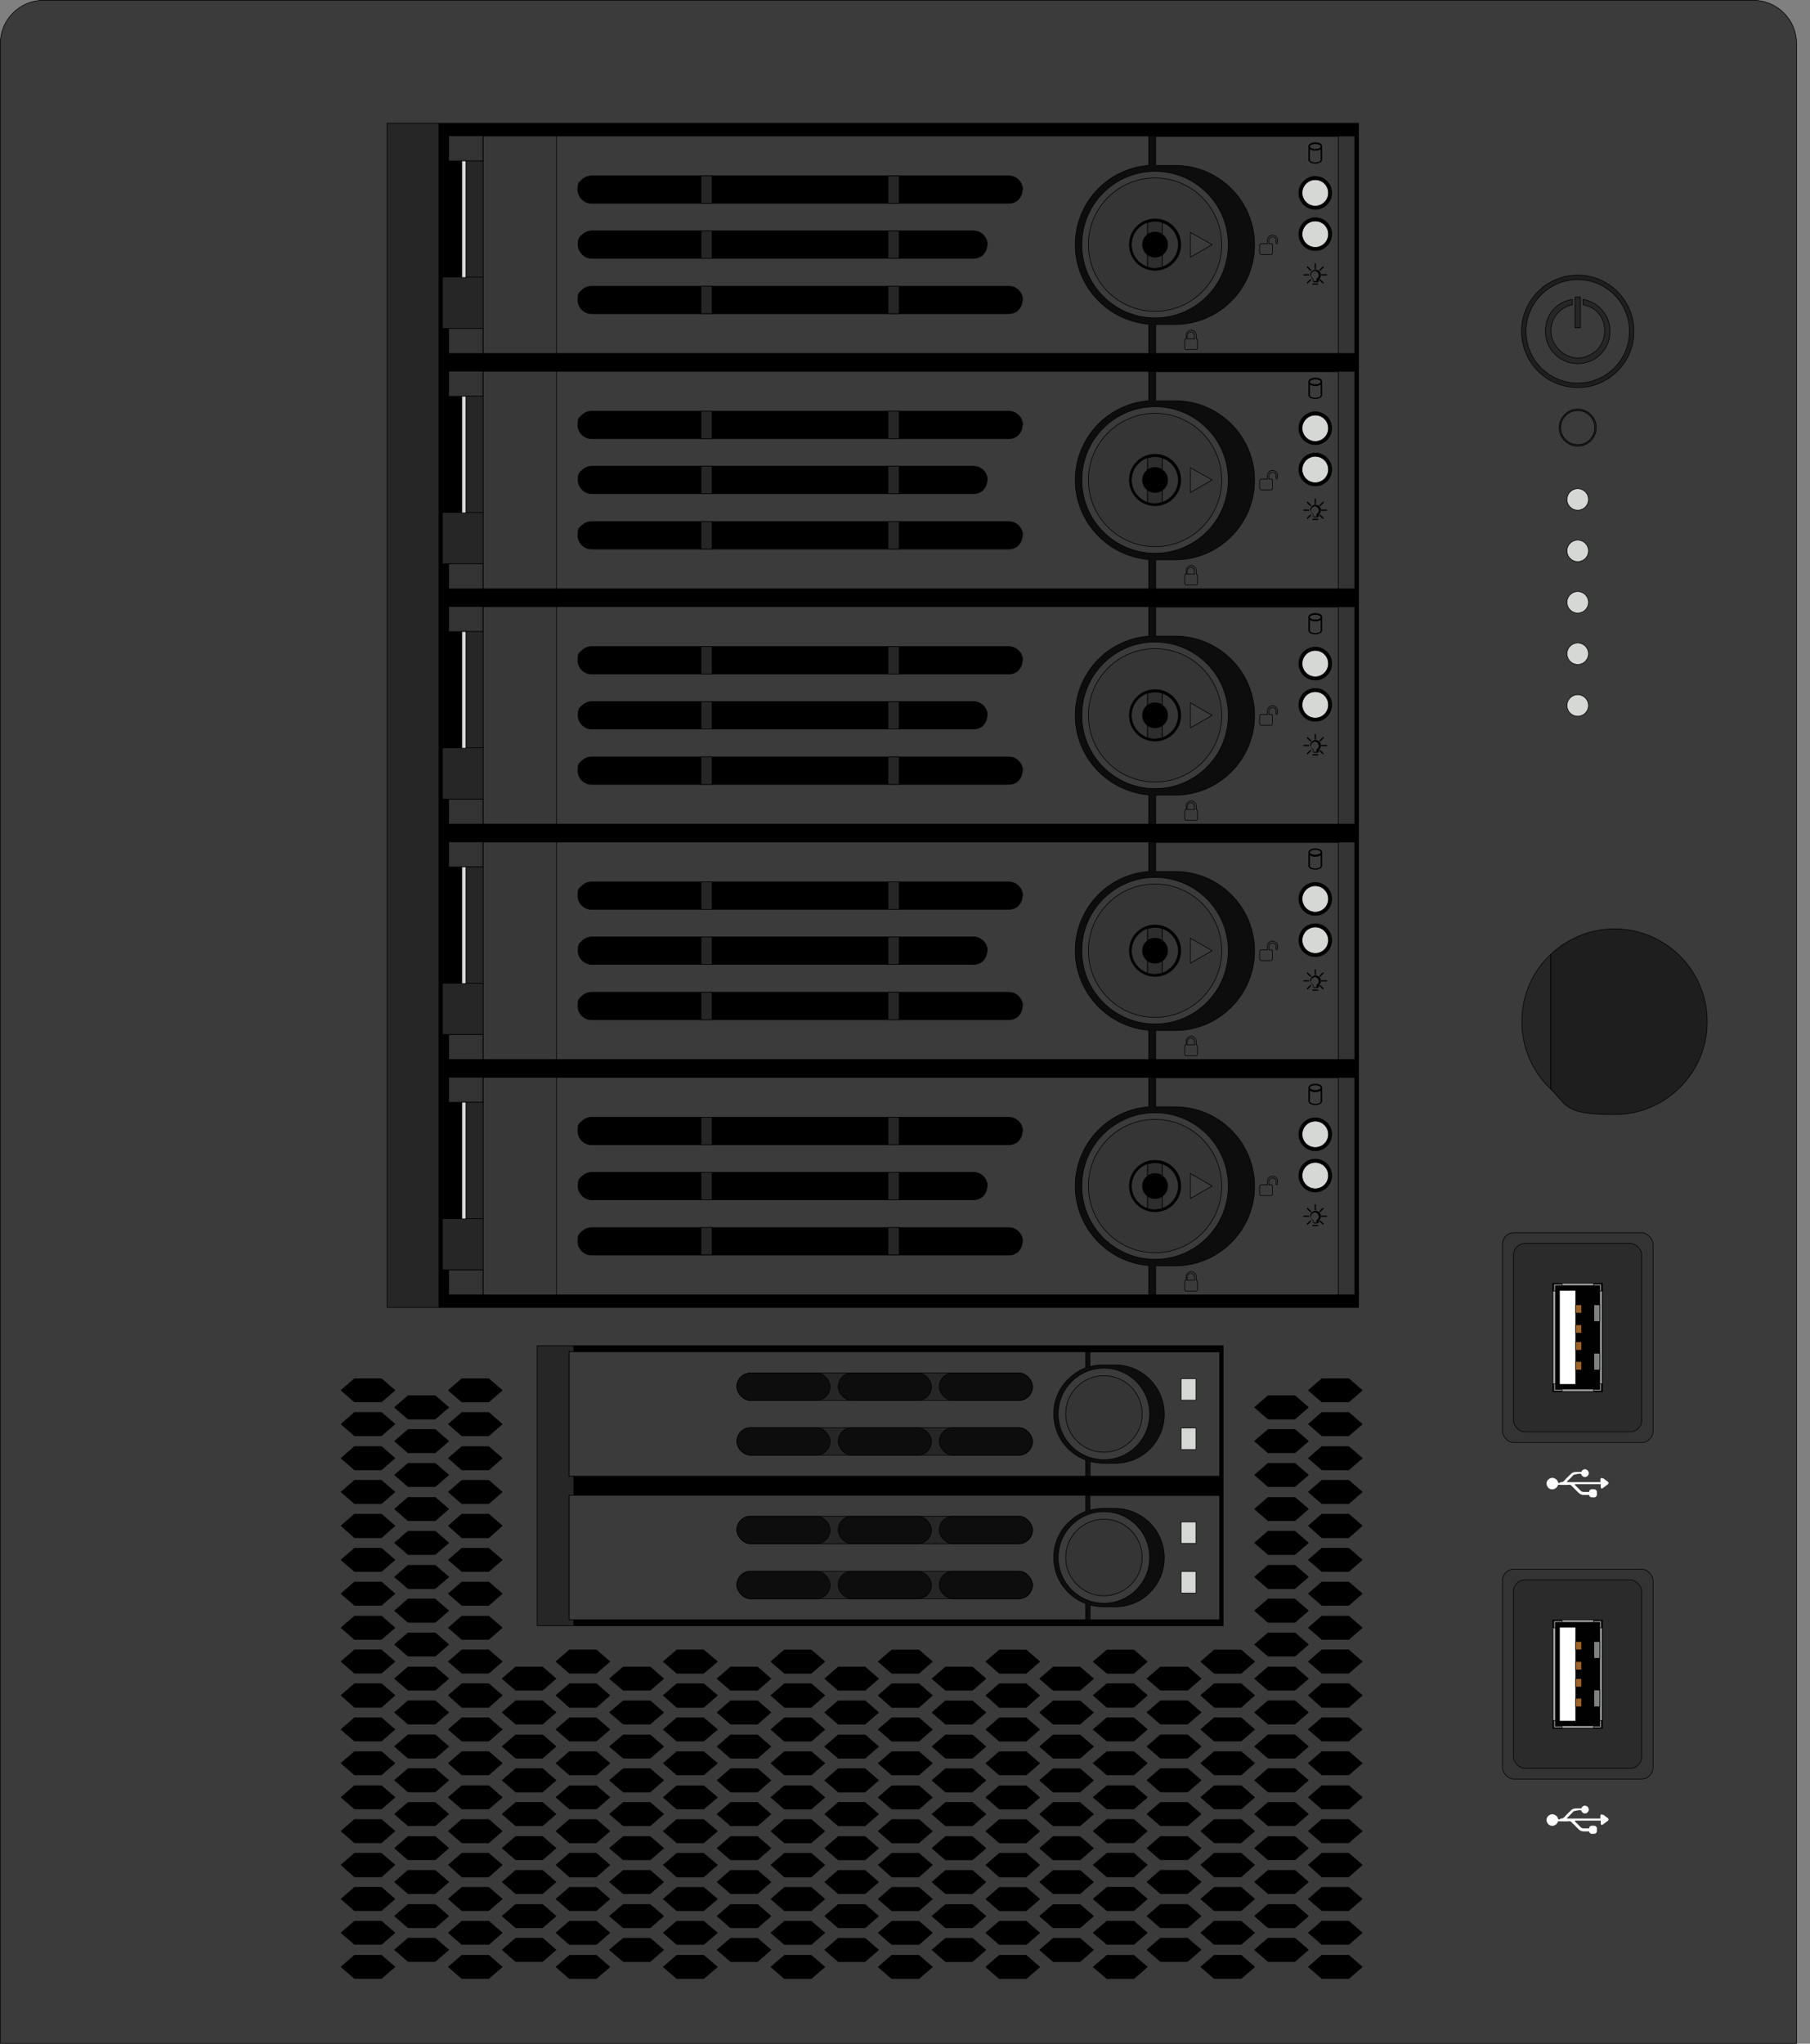 <svg xmlns="http://www.w3.org/2000/svg" viewBox="0 0 605.5 683.4">
  <rect x="0" y="0" width="605.5" height="683.4" fill="#808080" stroke="none"/>
  <defs>
    <style>
      .mini3x-cls-1{fill:#262626}.mini3x-cls-1,.mini3x-cls-10,.mini3x-cls-11,.mini3x-cls-12,.mini3x-cls-13,.mini3x-cls-14,.mini3x-cls-15,.mini3x-cls-16,.mini3x-cls-17,.mini3x-cls-19,.mini3x-cls-2,.mini3x-cls-21,.mini3x-cls-3,.mini3x-cls-6,.mini3x-cls-8,.mini3x-cls-9{stroke-linecap:round;stroke-linejoin:round}.mini3x-cls-1,.mini3x-cls-10,.mini3x-cls-11,.mini3x-cls-12,.mini3x-cls-13,.mini3x-cls-17,.mini3x-cls-19,.mini3x-cls-2,.mini3x-cls-21,.mini3x-cls-6,.mini3x-cls-8,.mini3x-cls-9{stroke:#000;stroke-width:.2px}.mini3x-cls-2,.mini3x-cls-22{fill:#000}.mini3x-cls-22,.mini3x-cls-25,.mini3x-cls-27{stroke-width:0}.mini3x-cls-3{fill:#a1a3a1}.mini3x-cls-14,.mini3x-cls-15,.mini3x-cls-16,.mini3x-cls-3{stroke:#010101;stroke-width:.2px}.mini3x-cls-27{fill:#fff}.mini3x-cls-6{fill:#3a3b3a}.mini3x-cls-8{fill:#1e1e1e}.mini3x-cls-9{fill:#2d2d2d}.mini3x-cls-10{fill:#2b2b2b}.mini3x-cls-25{fill-rule:evenodd;fill:#010101}.mini3x-cls-15{fill:#010101}.mini3x-cls-11{fill:#d8d8d8}.mini3x-cls-12{fill:#353535}.mini3x-cls-13{fill:#333}.mini3x-cls-14{fill:#9b6327}.mini3x-cls-16{fill:#7f8080}.mini3x-cls-17{fill:#d6d8d6}.mini3x-cls-19{fill:#383838}.mini3x-cls-21{fill:#0d0d0d}
    </style>
  </defs>
  <g id="Mini_X_" data-name="Mini X+">
    <g id="MINI_X_CHASSIS" data-name="MINI X+ CHASSIS">
      <path class="mini3x-cls-6" d="M14.5.1h572.1c7.9 0 14.4 6.5 14.4 14.4v668.8H.1V14.5C.1 6.6 6.6.1 14.5.1Z"/>
      <path class="mini3x-cls-2" d="M146.8 41.2h307.7v396H146.8z"/>
      <path class="mini3x-cls-1" d="M129.5 41.2h17.3v396h-17.3z"/>
      <path class="mini3x-cls-2" d="M192 450h217.2v93.6H192z"/>
      <path class="mini3x-cls-1" d="M179.7 450h12.2v93.6h-12.2z"/>
      <rect class="mini3x-cls-13" x="502.6" y="412.2" width="50.4" height="70.2" rx="3.9" ry="3.9"/>
      <path class="mini3x-cls-27" d="m536.3 494.3 1.5 1.1c.3.2.4.6.2.8l-.2.2-1.6 1.2c-.4.3-.7.1-.7-.4v-.9H527c-.2 0-.2.2 0 .4l1.8 1.8c.3.3.7.4 1.1.4h1.7c0-.5.4-.9.8-.9h.9c.5 0 .9.4.9.9v.9c0 .5-.4.9-.8.9h-.9c-.5 0-.8-.3-.9-.8h-1.8c-.7 0-1.3-.3-1.7-.7l-2.2-2.2c-.3-.4-.7-.6-1.2-.5s-3.5 0-3.5 0c-.2 1-1.3 1.7-2.3 1.5-1-.2-1.7-1.3-1.5-2.3.2-1 1.3-1.7 2.3-1.5.7.2 1.3.7 1.5 1.4s.9 0 .9 0c.5 0 .9-.1 1.2-.5s2.2-2.2 2.2-2.2c.4-.5 1.1-.7 1.7-.7h1.8c.2-.5.6-.9 1.2-.9.7 0 1.3.6 1.3 1.3s-.6 1.3-1.3 1.3c-.6 0-1-.4-1.2-.9s-1.8 0-1.8 0c-.5 0-.9.2-1.1.5s-1.8 1.8-1.8 1.8c-.1.1-.1.3 0 .3h11.1v-.9c0-.5.4-.6.8-.3Z"/>
      <rect class="mini3x-cls-10" x="506.3" y="415.8" width="42.9" height="63" rx="3.9" ry="3.9"/>
      <path class="mini3x-cls-15" d="M519.4 429.1h16.7v36.3h-16.7z"/>
      <path class="mini3x-cls-15" d="M520.4 429.8h14.9v34.7h-14.9z"/>
      <path class="mini3x-cls-3" d="M519.8 429.4h15.9v35.7h-15.9v-35.7Zm15.4 35.2v-34.7h-14.9v34.7h14.9Z"/>
      <path class="mini3x-cls-3" d="M522.6 464.5h10.5v.8h-10.5zm-3.1-32.8h.9v31h-.9zm3.1-2.6h10.5v.8h-10.5zm12.6 2.6h.8v31h-.8z"/>
      <path style="fill:#fff;stroke:#010101;stroke-width:.2px;stroke-linecap:round;stroke-linejoin:round" d="M521.7 431.5h5.4v31.4h-5.4z"/>
      <path class="mini3x-cls-16" d="M533.2 436.3h2v5.6h-2zm0 16.2h2v5.6h-2z"/>
      <path class="mini3x-cls-14" d="M527.1 436.3h2v2.8h-2zm0 19h2v2.8h-2zm0-12.3h2v2.8h-2zm0 5.7h2v2.8h-2z"/>
      <rect class="mini3x-cls-13" x="502.6" y="524.7" width="50.4" height="70.2" rx="3.9" ry="3.9"/>
      <path class="mini3x-cls-27" d="m536.3 606.8 1.5 1.1c.3.2.4.6.2.8l-.2.2-1.6 1.2c-.4.3-.7.1-.7-.4v-.9H527c-.2 0-.2.2 0 .4l1.8 1.8c.3.3.7.4 1.1.4h1.7c0-.5.4-.9.8-.9h.9c.5 0 .9.4.9.9v.9c0 .5-.4.9-.8.9h-.9c-.5 0-.8-.3-.9-.8h-1.8c-.7 0-1.3-.3-1.7-.7l-2.2-2.2c-.3-.4-.7-.6-1.2-.5s-3.5 0-3.5 0c-.2 1-1.3 1.7-2.3 1.5-1-.2-1.7-1.3-1.5-2.3.2-1 1.3-1.7 2.3-1.5.7.2 1.3.7 1.5 1.4s.9 0 .9 0c.5 0 .9-.1 1.2-.5s2.2-2.2 2.2-2.2c.4-.5 1.1-.7 1.7-.7h1.8c.2-.5.6-.9 1.2-.9.7 0 1.3.6 1.3 1.3s-.6 1.3-1.3 1.3c-.6 0-1-.4-1.2-.9s-1.8 0-1.8 0c-.5 0-.9.2-1.1.5s-1.8 1.8-1.8 1.8c-.1.1-.1.3 0 .3h11.1v-.9c0-.5.4-.6.8-.3Z"/>
      <rect class="mini3x-cls-10" x="506.3" y="528.3" width="42.9" height="63" rx="3.9" ry="3.9"/>
      <path class="mini3x-cls-15" d="M519.4 541.7h16.7V578h-16.7z"/>
      <path class="mini3x-cls-15" d="M520.4 542.4h14.9v34.7h-14.9z"/>
      <path class="mini3x-cls-3" d="M519.8 542h15.9v35.7h-15.9V542Zm15.4 35.2v-34.7h-14.9v34.7h14.9Z"/>
      <path class="mini3x-cls-3" d="M522.6 577.1h10.5v.8h-10.5zm-3.1-32.8h.9v31h-.9zm3.1-2.6h10.5v.8h-10.5zm12.6 2.6h.8v31h-.8z"/>
      <path style="fill:white;stroke:#010101;stroke-width:.2px;stroke-linecap:round;stroke-linejoin:round" d="M521.7 544.1h5.4v31.4h-5.4z"/>
      <path class="mini3x-cls-16" d="M533.2 548.9h2v5.6h-2zm0 16.2h2v5.6h-2z"/>
      <path class="mini3x-cls-14" d="M527.1 548.9h2v2.8h-2zm0 19h2v2.8h-2zm0-12.3h2v2.8h-2zm0 5.7h2v2.8h-2z"/>
      <path class="mini3x-cls-2" d="M127.6 472.3h-9l-4.5 3.9 4.5 3.9h9l4.5-3.9-4.5-3.9zm0 181.5h-9l-4.5 3.9 4.5 3.9h9l4.5-3.9-4.5-3.9zm0-170.1h-9l-4.5 3.9 4.5 3.9h9l4.5-3.9-4.5-3.9zm0 11.3h-9l-4.5 3.9 4.5 3.9h9l4.5-3.9-4.5-3.9zm0 11.3h-9l-4.5 3.9 4.5 4h9l4.5-4-4.5-3.9zm0 11.4h-9l-4.5 3.9 4.5 3.9h9l4.5-3.9-4.5-3.9zm0 11.3h-9l-4.5 3.9 4.5 3.9h9l4.5-3.9-4.5-3.9zm0 11.4h-9l-4.5 3.9 4.5 3.9h9l4.5-3.9-4.5-3.9zm0 11.3h-9l-4.5 3.9 4.5 3.9h9l4.5-3.9-4.5-3.9zm0 11.3h-9l-4.5 3.9 4.5 4h9l4.5-4-4.5-3.9zm0 11.4h-9l-4.5 3.9 4.5 3.9h9l4.5-3.9-4.5-3.9zm0 11.3h-9l-4.5 3.9 4.5 3.9h9l4.5-3.9-4.5-3.9zm0 11.4h-9l-4.5 3.9 4.5 3.9h9l4.5-3.9-4.5-3.9zm0 11.3h-9l-4.5 3.9 4.5 3.9h9l4.5-3.9-4.5-3.9zm0 11.3h-9l-4.5 3.9 4.5 4h9l4.5-4-4.5-3.9zm0 11.4h-9l-4.5 3.9 4.5 3.9h9l4.5-3.9-4.5-3.9zm0 11.3h-9l-4.5 3.9 4.5 3.9h9l4.5-3.9-4.5-3.9zm0-181.4h-9l-4.5 3.9 4.5 3.9h9l4.5-3.9-4.5-3.9zm323.6 11.3h-9l-4.5 3.9 4.5 3.9h9l4.5-3.9-4.5-3.9zm0 181.5h-9l-4.5 3.9 4.5 3.9h9l4.5-3.9-4.5-3.9zm0-170.1h-9l-4.5 3.9 4.5 3.9h9l4.5-3.9-4.5-3.9zm0 11.3h-9l-4.5 3.9 4.5 3.9h9l4.5-3.9-4.5-3.9zm0 11.3h-9l-4.5 3.9 4.5 4h9l4.5-4-4.5-3.9zm0 11.4h-9l-4.5 3.9 4.5 3.9h9l4.5-3.9-4.5-3.9zm0 11.3h-9l-4.5 3.9 4.5 3.9h9l4.5-3.9-4.5-3.9zm0 11.4h-9l-4.5 3.9 4.5 3.9h9l4.5-3.9-4.5-3.9zm0 11.3h-9l-4.5 3.9 4.5 3.9h9l4.5-3.9-4.5-3.9zm0 11.3h-9l-4.5 3.9 4.5 4h9l4.5-4-4.5-3.9zm0 11.4h-9l-4.5 3.9 4.5 3.9h9l4.5-3.9-4.5-3.9zm0 11.3h-9l-4.5 3.9 4.5 3.9h9l4.5-3.9-4.5-3.9zm0 11.4h-9l-4.5 3.9 4.5 3.9h9l4.5-3.9-4.5-3.9zm0 11.3h-9l-4.5 3.9 4.5 3.9h9l4.5-3.9-4.5-3.9zm0 11.3h-9l-4.5 3.9 4.5 4h9l4.5-4-4.5-3.9zm0 11.4h-9l-4.5 3.9 4.5 3.9h9l4.5-3.9-4.5-3.9zm0 11.3h-9l-4.5 3.9 4.5 3.9h9l4.5-3.9-4.5-3.9zm0-181.4h-9l-4.5 3.9 4.5 3.9h9l4.5-3.9-4.5-3.9zm-305.6 17h-9.1l-4.5 3.9 4.5 3.9h9.1l4.5-3.9-4.5-3.9zm0 11.3h-9.1l-4.5 3.9 4.5 3.9h9.1l4.5-3.9-4.5-3.9zm0 11.4h-9.1l-4.5 3.9 4.5 3.9h9.1l4.5-3.9-4.5-3.9zm0 11.3h-9.1l-4.5 3.9 4.5 3.9h9.1l4.5-3.9-4.5-3.9zm0 11.4h-9.1l-4.5 3.9 4.5 3.9h9.1l4.5-3.9-4.5-3.9zm0 11.3h-9.1l-4.5 3.9 4.5 3.9h9.1l4.5-3.9-4.5-3.9zm0 11.3h-9.1l-4.5 3.9 4.5 3.9h9.1l4.5-3.9-4.5-3.9zm0 11.4h-9.1l-4.5 3.9 4.5 3.9h9.1l4.5-3.9-4.5-3.9zm0 11.3h-9.1l-4.5 3.9 4.5 3.9h9.1l4.5-3.9-4.5-3.9zm0 11.4h-9.1L132 584l4.5 3.9h9.1l4.5-3.9-4.5-3.9zm0 11.3h-9.1l-4.5 3.9 4.5 3.9h9.1l4.5-3.9-4.5-3.9zm0 11.3h-9.1l-4.5 3.9 4.5 3.9h9.1l4.5-3.9-4.5-3.9zm0 11.4h-9.1L132 618l4.5 3.9h9.1l4.5-3.9-4.5-3.9zm0 11.3h-9.1l-4.5 3.9 4.5 3.9h9.1l4.5-3.9-4.5-3.9zm0 11.4h-9.1l-4.5 3.9 4.5 3.9h9.1l4.5-3.9-4.5-3.9zm0 11.3h-9.1L132 652l4.5 3.9h9.1l4.5-3.9-4.5-3.9zm0-181.4h-9.1l-4.5 3.9 4.5 3.9h9.1l4.5-3.9-4.5-3.9zm17.9 5.6h-9l-4.5 3.9 4.5 3.9h9l4.5-3.9-4.5-3.9zm0 181.5h-9l-4.5 3.9 4.5 3.9h9l4.5-3.9-4.5-3.9zm0-170.1h-9l-4.5 3.9 4.5 3.9h9l4.5-3.9-4.5-3.9zm0 11.3h-9l-4.5 3.9 4.5 3.9h9l4.5-3.9-4.5-3.9zm0 11.3h-9l-4.5 3.9 4.5 4h9l4.5-4-4.5-3.9zm0 11.4h-9l-4.5 3.9 4.5 3.9h9l4.5-3.9-4.5-3.9zm0 11.3h-9l-4.5 3.9 4.5 3.9h9l4.5-3.9-4.5-3.9zm0 11.4h-9l-4.5 3.9 4.5 3.9h9l4.5-3.9-4.5-3.9zm0 11.3h-9l-4.5 3.9 4.5 3.9h9l4.5-3.9-4.5-3.9zm0 11.3h-9l-4.5 3.9 4.5 4h9l4.5-4-4.5-3.9zm0 11.4h-9l-4.5 3.9 4.5 3.9h9l4.5-3.9-4.5-3.9zm0 11.3h-9l-4.5 3.9 4.5 3.9h9l4.5-3.9-4.5-3.9zm0 11.4h-9L150 601l4.5 3.9h9l4.5-3.9-4.5-3.9zm0 11.3h-9l-4.5 3.9 4.5 3.9h9l4.5-3.9-4.5-3.9zm0 11.3h-9l-4.5 3.9 4.5 4h9l4.5-4-4.5-3.9zm0 11.4h-9L150 635l4.5 3.9h9l4.5-3.9-4.5-3.9zm0 11.3h-9l-4.5 3.9 4.5 3.9h9l4.5-3.9-4.5-3.9zm0-181.4h-9l-4.5 3.9 4.5 3.9h9l4.5-3.9-4.5-3.9zm18 96.4h-9l-4.5 3.9 4.5 3.9h9l4.5-3.9-4.5-3.9zm0 11.3h-9l-4.5 3.9 4.5 3.9h9l4.5-3.9-4.5-3.9zm0 11.4h-9L168 584l4.5 3.9h9l4.5-3.9-4.5-3.9zm0 11.3h-9l-4.5 3.9 4.5 3.9h9l4.5-3.9-4.5-3.9zm0 11.3h-9l-4.5 3.9 4.5 3.9h9l4.5-3.9-4.5-3.9zm0 11.4h-9L168 618l4.5 3.9h9l4.5-3.9-4.5-3.9zm0 11.3h-9l-4.5 3.9 4.5 3.9h9l4.5-3.9-4.5-3.9zm0 11.4h-9l-4.5 3.9 4.5 3.9h9l4.5-3.9-4.5-3.9zm0 11.3h-9L168 652l4.5 3.9h9l4.5-3.9-4.5-3.9zm18 5.7h-9l-4.5 3.9 4.5 3.9h9l4.5-3.9-4.5-3.9zm0-102.1h-9l-4.5 3.9 4.5 3.9h9l4.5-3.9-4.5-3.9zm0 11.3h-9l-4.5 3.9 4.5 4h9l4.5-4-4.5-3.9zm0 11.4h-9l-4.5 3.9 4.5 3.9h9l4.5-3.9-4.5-3.9zm0 11.3h-9l-4.5 3.9 4.5 3.9h9l4.5-3.9-4.5-3.9zm0 11.4h-9L186 601l4.5 3.9h9l4.5-3.9-4.5-3.9zm0 11.3h-9l-4.5 3.9 4.5 3.9h9l4.5-3.9-4.5-3.9zm0 11.3h-9l-4.5 3.9 4.5 4h9l4.5-4-4.5-3.9zm0 11.4h-9L186 635l4.5 3.9h9l4.5-3.9-4.5-3.9zm0 11.3h-9l-4.5 3.9 4.5 3.9h9l4.5-3.9-4.5-3.9zm18-85h-9l-4.6 3.9 4.6 3.9h9l4.5-3.9-4.5-3.9zm0 11.3h-9l-4.6 3.9 4.6 3.9h9l4.5-3.9-4.5-3.9zm0 11.4h-9l-4.6 3.9 4.6 3.9h9l4.5-3.9-4.5-3.9zm0 11.3h-9l-4.6 3.9 4.6 3.9h9l4.5-3.9-4.5-3.9zm0 11.3h-9l-4.6 3.9 4.6 3.9h9l4.5-3.9-4.5-3.9zm0 11.4h-9l-4.6 3.9 4.6 3.9h9l4.5-3.9-4.5-3.9zm0 11.3h-9l-4.6 3.9 4.6 3.9h9l4.5-3.9-4.5-3.9zm0 11.4h-9l-4.6 3.9 4.6 3.9h9l4.5-3.9-4.5-3.9zm0 11.3h-9l-4.6 3.9 4.6 3.9h9l4.5-3.9-4.5-3.9zm17.9 5.7h-9l-4.5 3.9 4.5 3.9h9l4.6-3.9-4.6-3.9zm0-102.1h-9l-4.5 3.9 4.5 3.9h9l4.6-3.9-4.6-3.9zm0 11.3h-9l-4.5 3.9 4.5 4h9l4.6-4-4.6-3.9zm0 11.4h-9l-4.5 3.9 4.5 3.9h9l4.6-3.9-4.6-3.9zm0 11.3h-9l-4.5 3.9 4.5 3.9h9l4.6-3.9-4.6-3.9zm0 11.4h-9l-4.5 3.9 4.5 3.9h9l4.6-3.9-4.6-3.9zm0 11.3h-9l-4.5 3.9 4.5 3.9h9l4.6-3.9-4.6-3.9zm0 11.3h-9l-4.5 3.9 4.5 4h9l4.6-4-4.6-3.9zm0 11.4h-9l-4.5 3.9 4.5 3.9h9l4.6-3.9-4.6-3.9zm0 11.3h-9l-4.5 3.9 4.5 3.9h9l4.6-3.9-4.6-3.9zm18-85h-9l-4.5 3.9 4.5 3.9h9l4.5-3.9-4.5-3.9zm0 11.3h-9l-4.5 3.9 4.5 3.9h9l4.5-3.9-4.5-3.9zm0 11.4h-9l-4.5 3.9 4.5 3.9h9l4.5-3.9-4.5-3.9zm0 11.3h-9l-4.5 3.9 4.5 3.9h9l4.5-3.9-4.5-3.9zm0 11.3h-9l-4.5 3.9 4.5 3.9h9l4.5-3.9-4.5-3.9zm0 11.4h-9l-4.5 3.9 4.5 3.9h9l4.5-3.9-4.5-3.9zm0 11.3h-9l-4.5 3.9 4.5 3.9h9l4.5-3.9-4.5-3.9zm0 11.4h-9l-4.5 3.9 4.5 3.9h9l4.5-3.9-4.5-3.9zm0 11.3h-9l-4.5 3.9 4.5 3.9h9l4.5-3.9-4.5-3.9zm18 5.7h-9l-4.5 3.9 4.5 3.9h9l4.5-3.9-4.5-3.9zm0-102.1h-9l-4.5 3.9 4.5 3.9h9l4.5-3.9-4.5-3.9zm0 11.3h-9l-4.5 3.9 4.5 4h9l4.5-4-4.5-3.9zm0 11.4h-9l-4.5 3.9 4.5 3.9h9l4.5-3.9-4.5-3.9zm0 11.3h-9l-4.5 3.9 4.5 3.9h9l4.5-3.9-4.5-3.9zm0 11.4h-9l-4.5 3.9 4.5 3.9h9l4.5-3.9-4.5-3.9zm0 11.3h-9l-4.5 3.9 4.5 3.9h9l4.5-3.9-4.5-3.9zm0 11.3h-9l-4.5 3.9 4.5 4h9l4.5-4-4.5-3.9zm0 11.4h-9l-4.5 3.9 4.5 3.9h9l4.5-3.9-4.5-3.9zm0 11.3h-9l-4.5 3.9 4.5 3.9h9l4.5-3.9-4.5-3.9zm18-85h-9l-4.5 3.9 4.5 3.9h9l4.5-3.9-4.5-3.9zm0 11.3h-9l-4.5 3.9 4.5 3.9h9l4.5-3.9-4.5-3.9zm0 11.4h-9l-4.5 3.9 4.5 3.9h9l4.5-3.9-4.5-3.9zm0 11.3h-9l-4.5 3.9 4.5 3.9h9l4.5-3.9-4.5-3.9zm0 11.3h-9l-4.5 3.9 4.5 3.9h9l4.5-3.9-4.5-3.9zm0 11.4h-9l-4.5 3.9 4.5 3.9h9l4.5-3.9-4.5-3.9zm0 11.3h-9l-4.5 3.9 4.5 3.9h9l4.5-3.9-4.5-3.9zm0 11.4h-9l-4.5 3.9 4.5 3.9h9l4.5-3.9-4.5-3.9zm0 11.3h-9l-4.5 3.9 4.5 3.9h9l4.5-3.9-4.5-3.9zm18 5.7h-9.1l-4.5 3.9 4.5 3.9h9.1l4.5-3.9-4.5-3.9zm0-102.1h-9.1l-4.5 3.9 4.5 3.9h9.1l4.5-3.9-4.5-3.9zm0 11.3h-9.1l-4.5 3.9 4.5 4h9.1l4.5-4-4.5-3.9zm0 11.4h-9.1l-4.5 3.9 4.5 3.9h9.1l4.5-3.9-4.5-3.9zm0 11.3h-9.1l-4.5 3.9 4.5 3.9h9.1l4.5-3.9-4.5-3.9zm0 11.4h-9.1l-4.5 3.9 4.5 3.9h9.1l4.5-3.9-4.5-3.9zm0 11.3h-9.1l-4.5 3.9 4.5 3.9h9.1l4.5-3.9-4.5-3.9zm0 11.3h-9.1l-4.5 3.9 4.5 4h9.1l4.5-4-4.5-3.9zm0 11.4h-9.1l-4.5 3.9 4.5 3.9h9.1l4.5-3.9-4.5-3.9zm0 11.3h-9.1l-4.5 3.9 4.5 3.9h9.1l4.5-3.9-4.5-3.9zm17.9-85h-9l-4.5 3.9 4.5 3.9h9l4.5-3.9-4.5-3.9zm0 11.3h-9l-4.5 3.9 4.5 3.9h9l4.5-3.9-4.5-3.9zm0 11.4h-9l-4.5 3.9 4.5 3.9h9l4.5-3.9-4.5-3.9zm0 11.3h-9l-4.5 3.9 4.5 3.9h9l4.5-3.9-4.5-3.9zm0 11.3h-9l-4.5 3.9 4.5 3.9h9l4.5-3.9-4.5-3.9zm0 11.4h-9l-4.5 3.9 4.5 3.9h9l4.5-3.9-4.5-3.9zm0 11.3h-9l-4.5 3.9 4.5 3.9h9l4.5-3.9-4.5-3.9zm0 11.4h-9l-4.5 3.9 4.5 3.9h9l4.5-3.9-4.5-3.9zm0 11.3h-9l-4.5 3.9 4.5 3.9h9l4.5-3.9-4.5-3.9zm18 5.7h-9l-4.5 3.9 4.5 3.9h9l4.5-3.9-4.5-3.9zm0-102.1h-9l-4.5 3.9 4.5 3.9h9l4.5-3.9-4.5-3.9zm0 11.3h-9l-4.5 3.9 4.5 4h9l4.5-4-4.5-3.9zm0 11.4h-9l-4.5 3.9 4.5 3.9h9l4.5-3.9-4.5-3.9zm0 11.3h-9l-4.5 3.9 4.5 3.9h9l4.5-3.9-4.5-3.9zm0 11.4h-9l-4.5 3.9 4.5 3.9h9l4.5-3.9-4.5-3.9zm0 11.3h-9l-4.5 3.9 4.5 3.9h9l4.5-3.9-4.5-3.9zm0 11.3h-9l-4.5 3.9 4.5 4h9l4.5-4-4.5-3.9zm0 11.4h-9l-4.5 3.9 4.5 3.9h9l4.5-3.9-4.5-3.9zm0 11.3h-9l-4.5 3.9 4.5 3.9h9l4.5-3.9-4.5-3.9zm18-85h-9l-4.5 3.9 4.5 3.9h9l4.5-3.9-4.5-3.9zm0 11.3h-9l-4.5 3.9 4.5 3.9h9l4.5-3.9-4.5-3.9zm0 11.4h-9l-4.5 3.9 4.5 3.9h9l4.5-3.9-4.5-3.9zm0 11.3h-9l-4.5 3.9 4.5 3.9h9l4.5-3.9-4.5-3.9zm0 11.3h-9l-4.5 3.9 4.5 3.9h9l4.5-3.9-4.5-3.9zm0 11.4h-9l-4.5 3.9 4.5 3.9h9l4.5-3.9-4.5-3.9zm0 11.3h-9l-4.5 3.9 4.5 3.9h9l4.5-3.9-4.5-3.9zm0 11.4h-9l-4.5 3.9 4.5 3.9h9l4.5-3.9-4.5-3.9zm0 11.3h-9l-4.5 3.9 4.5 3.9h9l4.5-3.9-4.5-3.9zm18 5.7h-9l-4.6 3.9 4.6 3.9h9l4.5-3.9-4.5-3.9zm0-102.1h-9l-4.6 3.9 4.6 3.9h9l4.5-3.9-4.5-3.9zm35.9 0h-9l-4.5 3.9 4.5 3.9h9l4.5-3.9-4.5-3.9zM379.3 563h-9l-4.6 3.9 4.6 4h9l4.5-4-4.5-3.9zm0 11.4h-9l-4.6 3.9 4.6 3.9h9l4.5-3.9-4.5-3.9zm0 11.3h-9l-4.6 3.9 4.6 3.9h9l4.5-3.9-4.5-3.9zm0 11.4h-9l-4.6 3.9 4.6 3.9h9l4.5-3.9-4.5-3.9zm0 11.3h-9l-4.6 3.9 4.6 3.9h9l4.5-3.9-4.5-3.9zm0 11.3h-9l-4.6 3.9 4.6 4h9l4.5-4-4.5-3.9zm0 11.4h-9l-4.6 3.9 4.6 3.9h9l4.5-3.9-4.5-3.9zm0 11.3h-9l-4.6 3.9 4.6 3.9h9l4.5-3.9-4.5-3.9zm18-85h-9.1l-4.5 3.9 4.5 3.9h9.1l4.5-3.9-4.5-3.9zm0 11.3h-9.1l-4.5 3.9 4.5 3.9h9.1l4.5-3.9-4.5-3.9zm0 11.4h-9.1l-4.5 3.9 4.5 3.9h9.1l4.5-3.9-4.5-3.9zm0 11.3h-9.1l-4.5 3.9 4.5 3.9h9.1l4.5-3.9-4.5-3.9zm0 11.3h-9.1l-4.5 3.9 4.5 3.9h9.1l4.5-3.9-4.5-3.9zm0 11.4h-9.1l-4.5 3.9 4.5 3.9h9.1l4.5-3.9-4.5-3.9zm0 11.3h-9.1l-4.5 3.9 4.5 3.9h9.1l4.5-3.9-4.5-3.9zm0 11.4h-9.1l-4.5 3.9 4.5 3.9h9.1l4.5-3.9-4.5-3.9zm0 11.3h-9.1l-4.5 3.9 4.5 3.9h9.1l4.5-3.9-4.5-3.9zm17.9 5.7h-9l-4.5 3.9 4.5 3.9h9l4.5-3.9-4.5-3.9zm0-90.8h-9l-4.5 3.9 4.5 4h9l4.5-4-4.5-3.9zm0 11.4h-9l-4.5 3.9 4.5 3.9h9l4.5-3.9-4.5-3.9zm0 11.3h-9l-4.5 3.9 4.5 3.9h9l4.5-3.9-4.5-3.9zm0 11.4h-9l-4.5 3.9 4.5 3.9h9l4.5-3.9-4.5-3.9zm0 11.3h-9l-4.5 3.9 4.5 3.9h9l4.5-3.9-4.5-3.9zm0 11.3h-9l-4.5 3.9 4.5 4h9l4.5-4-4.5-3.9zm0 11.4h-9l-4.5 3.9 4.5 3.9h9l4.5-3.9-4.5-3.9zm0 11.3h-9l-4.5 3.9 4.5 3.9h9l4.5-3.9-4.5-3.9zm18-164.4h-9l-4.5 3.9 4.5 3.9h9l4.5-3.9-4.5-3.9zm0 11.3h-9l-4.5 3.9 4.5 3.9h9l4.5-3.9-4.5-3.9zm0 11.4h-9l-4.5 3.9 4.5 3.9h9l4.5-3.9-4.5-3.9zm0 11.3h-9l-4.5 3.9 4.5 3.9h9l4.5-3.9-4.5-3.9zm0 11.4h-9l-4.5 3.9 4.5 3.9h9l4.5-3.9-4.5-3.9zm0 11.3h-9l-4.5 3.9 4.5 3.9h9l4.5-3.9-4.5-3.9zm0 11.3h-9l-4.5 3.9 4.5 3.9h9l4.5-3.9-4.5-3.9zm0 11.4h-9l-4.5 3.9 4.5 3.9h9l4.5-3.9-4.5-3.9zm0 11.3h-9l-4.5 3.9 4.5 3.9h9l4.5-3.9-4.5-3.9zm0 11.4h-9l-4.5 3.9 4.5 3.9h9l4.5-3.9-4.5-3.9zm0 11.3h-9l-4.5 3.9 4.5 3.9h9l4.5-3.9-4.5-3.9zm0 11.3h-9l-4.5 3.9 4.5 3.9h9l4.5-3.9-4.5-3.9zm0 11.4h-9l-4.5 3.9 4.5 3.9h9l4.5-3.9-4.5-3.9zm0 11.3h-9l-4.5 3.9 4.5 3.9h9l4.5-3.9-4.5-3.9zm0 11.4h-9l-4.5 3.9 4.5 3.9h9l4.5-3.9-4.5-3.9zm0 11.3h-9l-4.5 3.9 4.5 3.9h9l4.5-3.9-4.5-3.9zm0-181.4h-9l-4.5 3.9 4.5 3.9h9l4.5-3.9-4.5-3.9z"/>
      <path class="mini3x-cls-1" d="M518.8 319.1v45.1c-6-5.7-9.7-13.7-9.7-22.6s3.7-16.9 9.7-22.5Z"/>
      <path class="mini3x-cls-8" d="M571.1 341.7c0 17.1-13.9 31-31 31s-15.8-3.2-21.3-8.5v-45.1c5.5-5.2 13.1-8.5 21.3-8.5 17.1 0 31 13.9 31 31Z"/>
      <circle class="mini3x-cls-8" cx="527.8" cy="110.8" r="18.8"/>
      <circle class="mini3x-cls-6" cx="527.8" cy="110.8" r="17.3"/>
      <path class="mini3x-cls-1" d="M538.6 110.8c0 6-4.8 10.8-10.8 10.8s-10.8-4.8-10.8-10.8 3.9-9.8 9-10.7v1.8c-4.1.8-7.2 4.5-7.2 8.8s4 9 9 9 9-4 9-9-3.1-8-7.2-8.8v-1.8c5.1.9 9 5.3 9 10.7Z"/>
      <path class="mini3x-cls-1" d="M526.9 99.3h1.8v10.3h-1.8z"/>
      <circle class="mini3x-cls-8" cx="527.8" cy="143" r="6.2"/>
      <circle class="mini3x-cls-6" cx="527.8" cy="143" r="5.7"/>
      <circle class="mini3x-cls-17" cx="527.8" cy="167" r="3.6"/>
      <circle class="mini3x-cls-17" cx="527.8" cy="235.9" r="3.6"/>
      <circle class="mini3x-cls-17" cx="527.8" cy="218.6" r="3.6"/>
      <circle class="mini3x-cls-17" cx="527.8" cy="201.4" r="3.6"/>
      <circle class="mini3x-cls-17" cx="527.8" cy="184.2" r="3.6"/>
    </g>
    <g id="MINI_X_DRIVES" data-name="MINI X+ DRIVES">
      <g id="DRIVE_CAGE_7" data-name="MINI X+ DRIVE CAGE 6">
        <path class="mini3x-cls-21" d="M190.4 500H408v41.6H190.4z"/>
        <path class="mini3x-cls-6" d="M357.3 509.2c-3 3-4.8 7.1-4.8 11.6 0 7 4.4 13.1 10.7 15.4v5.4H190.4V500h172.8v5.4c-2.2.8-4.2 2.1-5.8 3.8Z"/>
        <rect class="mini3x-cls-1" x="246.5" y="507" width="98.9" height="9.2" rx="4.6" ry="4.6"/>
        <rect class="mini3x-cls-21" x="246.5" y="507" width="31.2" height="9.2" rx="4.6" ry="4.6"/>
        <rect class="mini3x-cls-21" x="314.2" y="507" width="31.2" height="9.2" rx="4.6" ry="4.6"/>
        <rect class="mini3x-cls-21" x="280.4" y="507" width="31.2" height="9.2" rx="4.6" ry="4.6"/>
        <rect class="mini3x-cls-1" x="246.5" y="525.4" width="98.9" height="9.2" rx="4.6" ry="4.6"/>
        <rect class="mini3x-cls-21" x="246.5" y="525.4" width="31.2" height="9.2" rx="4.6" ry="4.6"/>
        <rect class="mini3x-cls-21" x="314.2" y="525.4" width="31.2" height="9.2" rx="4.6" ry="4.6"/>
        <rect class="mini3x-cls-21" x="280.4" y="525.4" width="31.2" height="9.2" rx="4.6" ry="4.6"/>
        <path class="mini3x-cls-6" d="M408 500v41.6h-43.3v-4.9c1.4.4 2.8.6 4.4.6h4c4.5 0 8.7-1.8 11.6-4.8 3-3 4.8-7.1 4.8-11.6 0-9.1-7.4-16.5-16.5-16.5h-4c-1.5 0-3 .2-4.4.6v-4.9h43.3Z"/>
        <circle class="mini3x-cls-6" cx="369.3" cy="520.8" r="15.3"/>
        <circle class="mini3x-cls-12" cx="369.3" cy="520.8" r="12.8"/>
        <path class="mini3x-cls-17" d="M395.1 525.5h5v7.2h-5zm0-16.6h5v7.2h-5z"/>
      </g>
      <g id="DRIVE_CAGE_6" data-name="MINI X+ DRIVE CAGE 5">
        <path class="mini3x-cls-21" d="M190.4 452H408v41.6H190.4z"/>
        <path class="mini3x-cls-6" d="M357.3 461.2c-3 3-4.8 7.1-4.8 11.6 0 7 4.4 13.1 10.7 15.4v5.4H190.4V452h172.8v5.4c-2.2.8-4.2 2.1-5.8 3.8Z"/>
        <rect class="mini3x-cls-1" x="246.5" y="459.1" width="98.9" height="9.2" rx="4.6" ry="4.6"/>
        <rect class="mini3x-cls-21" x="246.5" y="459.1" width="31.2" height="9.2" rx="4.6" ry="4.6"/>
        <rect class="mini3x-cls-21" x="314.2" y="459.1" width="31.2" height="9.2" rx="4.6" ry="4.6"/>
        <rect class="mini3x-cls-21" x="280.4" y="459.1" width="31.2" height="9.2" rx="4.6" ry="4.6"/>
        <rect class="mini3x-cls-1" x="246.5" y="477.4" width="98.9" height="9.2" rx="4.6" ry="4.6"/>
        <rect class="mini3x-cls-21" x="246.5" y="477.4" width="31.2" height="9.2" rx="4.6" ry="4.6"/>
        <rect class="mini3x-cls-21" x="314.2" y="477.4" width="31.2" height="9.2" rx="4.6" ry="4.6"/>
        <rect class="mini3x-cls-21" x="280.4" y="477.4" width="31.2" height="9.2" rx="4.6" ry="4.6"/>
        <path class="mini3x-cls-6" d="M408 452v41.6h-43.3v-4.9c1.4.4 2.8.6 4.4.6h4c4.5 0 8.7-1.8 11.6-4.8 3-3 4.8-7.1 4.8-11.6 0-9.1-7.4-16.5-16.5-16.5h-4c-1.5 0-3 .2-4.4.6v-4.9h43.3Z"/>
        <circle class="mini3x-cls-6" cx="369.3" cy="472.8" r="15.3"/>
        <circle class="mini3x-cls-12" cx="369.3" cy="472.8" r="12.8"/>
        <path class="mini3x-cls-17" d="M395.1 477.5h5v7.2h-5zm0-16.5h5v7.2h-5z"/>
      </g>
      <g id="DRIVE_CAGE_5" data-name="MINI X+ DRIVE CAGE 4">
        <path class="mini3x-cls-21" d="M161.7 360.3h286.1V433H161.7z"/>
        <path class="mini3x-cls-13" transform="rotate(180 450.45 396.65)" d="M447.7 360.3h5.5V433h-5.5z"/>
        <path class="mini3x-cls-13" transform="rotate(180 155.9 364.45)" d="M150.2 360.3h11.5v8.4h-11.5z"/>
        <path class="mini3x-cls-13" transform="rotate(180 155.9 428.8)" d="M150.2 424.6h11.5v8.4h-11.5z"/>
        <path class="mini3x-cls-1" transform="rotate(180 158.8 388.1)" d="M155.9 368.6h5.8v39h-5.8z"/>
        <path class="mini3x-cls-1" transform="rotate(180 154.85 416.1)" d="M148 407.6h13.7v17.1H148z"/>
        <path class="mini3x-cls-11" d="M154.5 368.6h1.4v39h-1.4z"/>
        <path class="mini3x-cls-6" d="M367.5 377.8c-4.8 4.8-7.8 11.5-7.8 18.8 0 14 10.9 25.5 24.6 26.6v9.8H161.6v-72.7h222.7v9.8c-6.5.5-12.4 3.3-16.8 7.7Z"/>
        <path class="mini3x-cls-19" d="M161.7 360.3h24.5V433h-24.5z"/>
        <path class="mini3x-cls-2" d="M330.2 396.6c0 1.3-.5 2.4-1.3 3.3-.8.8-2 1.3-3.3 1.3H198c-2.5 0-4.6-2.1-4.6-4.6s.5-2.4 1.4-3.3c.8-.8 2-1.3 3.3-1.3h127.6c2.5 0 4.6 2.1 4.6 4.6Zm11.8 18.5c0 1.3-.5 2.4-1.3 3.3-.8.8-2 1.3-3.3 1.3H197.9c-2.5 0-4.6-2.1-4.6-4.6s.5-2.4 1.4-3.3c.8-.8 2-1.3 3.3-1.3h139.5c2.5 0 4.6 2.1 4.6 4.6Zm0-36.9c0 1.3-.5 2.4-1.3 3.3-.8.8-2 1.3-3.3 1.3H197.9c-2.5 0-4.6-2.1-4.6-4.6s.5-2.4 1.4-3.3c.8-.8 2-1.3 3.3-1.3h139.5c2.5 0 4.6 2.1 4.6 4.6Z"/>
        <path class="mini3x-cls-1" d="M234.5 373.6h3.7v9.2h-3.7zm0 18.4h3.7v9.2h-3.7zm0 18.4h3.7v9.2h-3.7zm62.6-36.8h3.7v9.2h-3.7zm0 18.4h3.7v9.2h-3.7zm0 18.4h3.7v9.2h-3.7z"/>
        <circle class="mini3x-cls-6" cx="386.4" cy="396.6" r="24.5"/>
        <circle class="mini3x-cls-12" cx="386.4" cy="396.6" r="22.3"/>
        <circle class="mini3x-cls-2" cx="386.4" cy="396.6" r="8.6"/>
        <path class="mini3x-cls-12" d="M383.9 389.2v14.9c-3.1-1-5.4-4-5.4-7.5s2.3-6.4 5.4-7.5Zm10.3 7.4c0 3.5-2.3 6.4-5.4 7.5v-14.9c3.1 1 5.4 4 5.4 7.5Z"/>
        <path class="mini3x-cls-9" d="M388.8 389.2v14.9c-.8.2-1.6.4-2.5.4s-1.7-.1-2.4-.4v-14.9c.8-.2 1.6-.4 2.4-.4s1.7.1 2.5.4Z"/>
        <circle class="mini3x-cls-2" cx="386.4" cy="396.6" r="4.2"/>
        <path class="mini3x-cls-6" d="m405.5 396.6-7.3-4.2v8.4l7.3-4.2z"/>
        <path class="mini3x-cls-6" d="M447.7 360.3V433h-61.1v-9.7h6.5c7.4 0 14-3 18.8-7.8 4.8-4.8 7.8-11.5 7.8-18.8 0-14.7-11.9-26.6-26.6-26.6h-6.5v-9.7h61.1Z"/>
        <path class="mini3x-cls-6" d="M427.3 395.2v.7c0 .2-.1.3-.2.3s-.2 0-.2-.3v-.7c0-.9-.6-1.3-1.2-1.3s-1.2.5-1.2 1.3v1h.7c.4 0 .5.2.5.6v2.4c0 .4-.2.6-.6.6H422c-.4 0-.6-.2-.6-.6v-2.4c0-.4.2-.6.6-.6h2v-1c0-1.3.8-1.9 1.7-1.9s1.7.6 1.7 1.9Zm-27.1 32.9v-1c0-1.3-.9-1.9-1.7-1.9s-1.7.6-1.7 1.9v1c-.3 0-.5.2-.5.6v2.4c0 .4.2.6.6.6h3.1c.4 0 .6-.2.6-.6v-2.4c0-.4-.1-.6-.4-.6Zm-3 0v-1c0-.9.6-1.3 1.2-1.3s1.2.5 1.2 1.3v1h-2.5Z"/>
        <circle class="mini3x-cls-2" cx="440" cy="379.3" r="5.5"/>
        <circle class="mini3x-cls-17" cx="440" cy="379.3" r="4.4"/>
        <circle class="mini3x-cls-2" cx="440" cy="393.1" r="5.5"/>
        <circle class="mini3x-cls-17" cx="440" cy="393.1" r="4.4"/>
        <path class="mini3x-cls-22" d="M440 362.4c-1.3 0-2.3.6-2.3 1.3v4.5c0 .8 1 1.3 2.3 1.3s2.3-.6 2.3-1.3v-4.5c0-.8-1-1.3-2.3-1.3Zm0 .5c1.1 0 1.8.4 1.8.8s-.7.8-1.8.8-1.8-.4-1.8-.8.7-.8 1.8-.8Zm0 6.2c-1.1 0-1.8-.4-1.8-.8v-3.6c.4.3 1.1.5 1.8.5s1.4-.2 1.8-.5v3.6c0 .4-.7.8-1.8.8Z"/>
        <path class="mini3x-cls-25" d="M440 405.4c-.8 0-1.4.6-1.4 1.4 0 .4.2.9.6 1.1.1 0 .2.2.2.4v.5h1v-.5c0-.2 0-.3.2-.4.6-.4.8-1.3.3-1.9-.3-.4-.7-.6-1.1-.6m-1.5 1.3c0-1 .8-1.8 1.8-1.8s1.8.8 1.8 1.8c0 .6-.3 1.1-.7 1.4v.5c0 .3-.2.5-.5.5h-1c-.3 0-.5-.2-.5-.5v-.5c-.5-.3-.7-.9-.7-1.4m.5 3.1c0-.1 0-.2.2-.2h1.6c.1 0 .2 0 .2.2s0 .2-.2.2h-1.6c-.1 0-.2 0-.2-.2m1-7.1c.1 0 .2 0 .2.2v1.6c0 .1 0 .2-.2.2s-.2 0-.2-.2v-1.6c0-.1 0-.2.2-.2m-4 4c0-.1 0-.2.2-.2h1.6c.1 0 .2 0 .2.2s0 .2-.2.2h-1.6c-.1 0-.2 0-.2-.2m8 0c0-.1 0-.2-.2-.2h-1.6c-.1 0-.2 0-.2.2s0 .2.2.2h1.6c.1 0 .2 0 .2-.2m-6.8-2.8h.3l1.1 1.1v.3c0 .1-.2 0-.3 0l-1.1-1.1v-.3"/>
        <path class="mini3x-cls-25" d="M442.8 409.5v-.3l-1.1-1.1h-.3c-.1 0 0 .2 0 .3l1.1 1.1h.3m0-5.6h-.3l-1.1 1.1v.3c0 .1.2 0 .3 0l1.1-1.1v-.3m-5.6 5.6v-.3l1.1-1.1h.3c.1 0 0 .2 0 .3l-1.1 1.1h-.3"/>
      </g>
      <g id="DRIVE_CAGE_4" data-name="MINI X+ DRIVE CAGE 3">
        <path class="mini3x-cls-21" d="M161.7 281.6h286.1v72.7H161.7z"/>
        <path class="mini3x-cls-13" transform="rotate(180 450.45 317.95)" d="M447.7 281.6h5.5v72.7h-5.5z"/>
        <path class="mini3x-cls-13" transform="rotate(180 155.9 285.75)" d="M150.2 281.6h11.5v8.4h-11.5z"/>
        <path class="mini3x-cls-13" transform="rotate(180 155.9 350.1)" d="M150.2 345.9h11.5v8.4h-11.5z"/>
        <path class="mini3x-cls-1" transform="rotate(180 158.8 309.4)" d="M155.9 289.9h5.8v39h-5.8z"/>
        <path class="mini3x-cls-1" transform="rotate(180 154.85 337.4)" d="M148 328.9h13.7V346H148z"/>
        <path class="mini3x-cls-11" d="M154.5 289.9h1.4v39h-1.4z"/>
        <path class="mini3x-cls-6" d="M367.5 299.1c-4.8 4.8-7.8 11.5-7.8 18.8 0 14 10.9 25.5 24.6 26.6v9.8H161.6v-72.7h222.7v9.8c-6.5.5-12.4 3.3-16.8 7.7Z"/>
        <path class="mini3x-cls-19" d="M161.7 281.6h24.5v72.7h-24.5z"/>
        <path class="mini3x-cls-2" d="M330.2 317.9c0 1.3-.5 2.4-1.3 3.3-.8.8-2 1.3-3.3 1.3H198c-2.5 0-4.6-2.1-4.6-4.6s.5-2.4 1.4-3.3c.8-.8 2-1.3 3.3-1.3h127.6c2.5 0 4.6 2.1 4.6 4.6Zm11.8 18.5c0 1.3-.5 2.4-1.3 3.3-.8.8-2 1.3-3.3 1.3H197.9c-2.5 0-4.6-2.1-4.6-4.6s.5-2.4 1.4-3.3c.8-.8 2-1.3 3.3-1.3h139.5c2.5 0 4.6 2.1 4.6 4.6Zm0-36.9c0 1.3-.5 2.4-1.3 3.3-.8.8-2 1.3-3.3 1.3H197.9c-2.5 0-4.6-2.1-4.6-4.6s.5-2.4 1.4-3.3c.8-.8 2-1.3 3.3-1.3h139.5c2.5 0 4.6 2.1 4.6 4.6Z"/>
        <path class="mini3x-cls-1" d="M234.5 294.9h3.7v9.2h-3.7zm0 18.4h3.7v9.2h-3.7zm0 18.5h3.7v9.2h-3.7zm62.6-36.9h3.7v9.2h-3.7zm0 18.4h3.7v9.2h-3.7zm0 18.5h3.7v9.2h-3.7z"/>
        <circle class="mini3x-cls-6" cx="386.4" cy="317.9" r="24.5"/>
        <circle class="mini3x-cls-12" cx="386.4" cy="317.9" r="22.3"/>
        <circle class="mini3x-cls-2" cx="386.4" cy="317.9" r="8.6"/>
        <path class="mini3x-cls-12" d="M383.9 310.5v14.9c-3.1-1-5.4-4-5.4-7.5s2.3-6.4 5.4-7.5Zm10.3 7.4c0 3.5-2.3 6.4-5.4 7.5v-14.9c3.1 1 5.4 4 5.4 7.5Z"/>
        <path class="mini3x-cls-9" d="M388.8 310.5v14.9c-.8.2-1.6.4-2.5.4s-1.7-.1-2.4-.4v-14.9c.8-.2 1.6-.4 2.4-.4s1.7.1 2.5.4Z"/>
        <circle class="mini3x-cls-2" cx="386.4" cy="317.9" r="4.2"/>
        <path class="mini3x-cls-6" d="m405.5 317.9-7.3-4.2v8.4l7.3-4.2z"/>
        <path class="mini3x-cls-6" d="M447.7 281.6v72.7h-61.1v-9.7h6.5c7.4 0 14-3 18.8-7.8 4.8-4.8 7.8-11.5 7.8-18.8 0-14.7-11.9-26.6-26.6-26.6h-6.5v-9.7h61.1Z"/>
        <path class="mini3x-cls-6" d="M427.3 316.6v.7c0 .2-.1.3-.2.3s-.2 0-.2-.3v-.7c0-.9-.6-1.3-1.2-1.3s-1.2.5-1.2 1.3v1h.7c.4 0 .5.2.5.6v2.4c0 .4-.2.6-.6.6H422c-.4 0-.6-.2-.6-.6v-2.4c0-.4.2-.6.6-.6h2v-1c0-1.3.8-1.9 1.7-1.9s1.7.6 1.7 1.9Zm-27.1 32.8v-1c0-1.3-.9-1.9-1.7-1.9s-1.7.6-1.7 1.9v1c-.3 0-.5.2-.5.6v2.4c0 .4.2.6.6.6h3.1c.4 0 .6-.2.6-.6V350c0-.4-.1-.6-.4-.6Zm-3 0v-1c0-.9.6-1.3 1.2-1.3s1.2.5 1.2 1.3v1h-2.5Z"/>
        <circle class="mini3x-cls-2" cx="440" cy="300.6" r="5.5"/>
        <circle class="mini3x-cls-17" cx="440" cy="300.6" r="4.4"/>
        <circle class="mini3x-cls-2" cx="440" cy="314.4" r="5.5"/>
        <circle class="mini3x-cls-17" cx="440" cy="314.4" r="4.4"/>
        <path class="mini3x-cls-22" d="M440 283.7c-1.3 0-2.3.6-2.3 1.3v4.5c0 .8 1 1.3 2.3 1.3s2.3-.6 2.3-1.3V285c0-.8-1-1.3-2.3-1.3Zm0 .5c1.1 0 1.8.4 1.8.8s-.7.8-1.8.8-1.8-.4-1.8-.8.7-.8 1.8-.8Zm0 6.2c-1.1 0-1.8-.4-1.8-.8V286c.4.3 1.1.5 1.8.5s1.4-.2 1.8-.5v3.6c0 .4-.7.8-1.8.8Z"/>
        <path class="mini3x-cls-25" d="M440 326.7c-.8 0-1.4.6-1.4 1.4 0 .4.2.9.6 1.1.1 0 .2.2.2.4v.5h1v-.5c0-.2 0-.3.2-.4.6-.4.8-1.3.3-1.9-.3-.4-.7-.6-1.1-.6m-1.5 1.3c0-1 .8-1.8 1.8-1.8s1.8.8 1.8 1.8c0 .6-.3 1.1-.7 1.4v.5c0 .3-.2.5-.5.5h-1c-.3 0-.5-.2-.5-.5v-.5c-.5-.3-.7-.9-.7-1.4m.5 3.1c0-.1 0-.2.2-.2h1.6c.1 0 .2 0 .2.2s0 .2-.2.2h-1.6c-.1 0-.2 0-.2-.2m1-7c.1 0 .2 0 .2.2v1.6c0 .1 0 .2-.2.2s-.2 0-.2-.2v-1.6c0-.1 0-.2.2-.2m-4 3.9c0-.1 0-.2.2-.2h1.6c.1 0 .2 0 .2.2s0 .2-.2.2h-1.6c-.1 0-.2 0-.2-.2m8 0c0-.1 0-.2-.2-.2h-1.6c-.1 0-.2 0-.2.2s0 .2.2.2h1.6c.1 0 .2 0 .2-.2m-6.8-2.8h.3l1.1 1.1v.3c0 .1-.2 0-.3 0l-1.1-1.1v-.3"/>
        <path class="mini3x-cls-25" d="M442.8 330.8v-.3l-1.1-1.1h-.3c-.1 0 0 .2 0 .3l1.1 1.1h.3m0-5.6h-.3l-1.1 1.1v.3c0 .1.2 0 .3 0l1.1-1.1v-.3m-5.6 5.6v-.3l1.1-1.1h.3c.1 0 0 .2 0 .3l-1.1 1.1h-.3"/>
      </g>
      <g id="DRIVE_CAGE_3" data-name="MINI X+ DRIVE CAGE 2">
        <path class="mini3x-cls-21" d="M161.7 202.9h286.1v72.7H161.7z"/>
        <path class="mini3x-cls-13" transform="rotate(180 450.45 239.25)" d="M447.7 202.9h5.5v72.7h-5.5z"/>
        <path class="mini3x-cls-13" transform="rotate(180 155.9 207.05)" d="M150.2 202.9h11.5v8.4h-11.5z"/>
        <path class="mini3x-cls-13" transform="rotate(180 155.9 271.4)" d="M150.2 267.2h11.5v8.4h-11.5z"/>
        <path class="mini3x-cls-1" transform="rotate(180 158.8 230.7)" d="M155.9 211.2h5.8v39h-5.8z"/>
        <path class="mini3x-cls-1" transform="rotate(180 154.85 258.7)" d="M148 250.2h13.7v17.1H148z"/>
        <path class="mini3x-cls-11" d="M154.5 211.2h1.4v39h-1.4z"/>
        <path class="mini3x-cls-6" d="M367.5 220.4c-4.8 4.8-7.8 11.5-7.8 18.8 0 14 10.9 25.5 24.6 26.6v9.8H161.6v-72.7h222.7v9.8c-6.5.5-12.4 3.3-16.8 7.7Z"/>
        <path class="mini3x-cls-19" d="M161.7 202.9h24.5v72.7h-24.5z"/>
        <path class="mini3x-cls-2" d="M330.2 239.2c0 1.3-.5 2.4-1.3 3.3-.8.8-2 1.3-3.3 1.3H198c-2.5 0-4.6-2.1-4.6-4.6s.5-2.4 1.4-3.3c.8-.8 2-1.3 3.3-1.3h127.6c2.5 0 4.6 2.1 4.6 4.6Zm11.8 18.5c0 1.3-.5 2.4-1.3 3.3-.8.8-2 1.3-3.3 1.3H197.9c-2.5 0-4.6-2.1-4.6-4.6s.5-2.4 1.4-3.3c.8-.8 2-1.3 3.3-1.3h139.5c2.5 0 4.6 2.1 4.6 4.6Zm0-36.9c0 1.3-.5 2.4-1.3 3.3-.8.8-2 1.3-3.3 1.3H197.9c-2.5 0-4.6-2.1-4.6-4.6s.5-2.4 1.4-3.3c.8-.8 2-1.3 3.3-1.3h139.5c2.5 0 4.6 2.1 4.6 4.6Z"/>
        <path class="mini3x-cls-1" d="M234.5 216.2h3.7v9.2h-3.7zm0 18.4h3.7v9.2h-3.7zm0 18.5h3.7v9.2h-3.7zm62.6-36.9h3.7v9.2h-3.7zm0 18.4h3.7v9.2h-3.7zm0 18.5h3.7v9.2h-3.7z"/>
        <circle class="mini3x-cls-6" cx="386.4" cy="239.2" r="24.5"/>
        <circle class="mini3x-cls-12" cx="386.4" cy="239.2" r="22.3"/>
        <circle class="mini3x-cls-2" cx="386.4" cy="239.2" r="8.6"/>
        <path class="mini3x-cls-12" d="M383.9 231.8v14.9c-3.1-1-5.4-4-5.4-7.5s2.3-6.4 5.4-7.5Zm10.3 7.4c0 3.5-2.3 6.4-5.4 7.5v-14.9c3.1 1 5.4 4 5.4 7.5Z"/>
        <path class="mini3x-cls-9" d="M388.8 231.8v14.9c-.8.2-1.6.4-2.5.4s-1.7-.1-2.4-.4v-14.9c.8-.2 1.6-.4 2.4-.4s1.7.1 2.5.4Z"/>
        <circle class="mini3x-cls-2" cx="386.4" cy="239.2" r="4.2"/>
        <path class="mini3x-cls-6" d="m405.5 239.2-7.3-4.2v8.4l7.3-4.2z"/>
        <path class="mini3x-cls-6" d="M447.7 202.9v72.7h-61.1v-9.7h6.5c7.4 0 14-3 18.8-7.8 4.8-4.8 7.8-11.5 7.8-18.8 0-14.7-11.9-26.6-26.6-26.6h-6.5V203h61.1Z"/>
        <path class="mini3x-cls-6" d="M427.3 237.9v.7c0 .2-.1.3-.2.3s-.2 0-.2-.3v-.7c0-.9-.6-1.3-1.2-1.3s-1.2.5-1.2 1.3v1h.7c.4 0 .5.2.5.6v2.4c0 .4-.2.6-.6.6H422c-.4 0-.6-.2-.6-.6v-2.4c0-.4.2-.6.6-.6h2v-1c0-1.3.8-1.9 1.7-1.9s1.7.6 1.7 1.9Zm-27.1 32.8v-1c0-1.3-.9-1.9-1.7-1.9s-1.7.6-1.7 1.9v1c-.3 0-.5.2-.5.6v2.4c0 .4.2.6.6.6h3.1c.4 0 .6-.2.6-.6v-2.4c0-.4-.1-.6-.4-.6Zm-3 0v-1c0-.9.6-1.3 1.2-1.3s1.2.5 1.2 1.3v1h-2.5Z"/>
        <circle class="mini3x-cls-2" cx="440" cy="221.9" r="5.5"/>
        <circle class="mini3x-cls-17" cx="440" cy="221.9" r="4.4"/>
        <circle class="mini3x-cls-2" cx="440" cy="235.7" r="5.5"/>
        <circle class="mini3x-cls-17" cx="440" cy="235.7" r="4.4"/>
        <path class="mini3x-cls-22" d="M440 205c-1.3 0-2.3.6-2.3 1.3v4.5c0 .8 1 1.3 2.3 1.3s2.3-.6 2.3-1.3v-4.5c0-.8-1-1.3-2.3-1.3Zm0 .6c1.1 0 1.8.4 1.8.8s-.7.8-1.8.8-1.8-.4-1.8-.8.7-.8 1.8-.8Zm0 6.1c-1.1 0-1.8-.4-1.8-.8v-3.6c.4.3 1.1.5 1.8.5s1.4-.2 1.8-.5v3.6c0 .4-.7.8-1.8.8Z"/>
        <path class="mini3x-cls-25" d="M440 248c-.8 0-1.4.6-1.4 1.4 0 .4.2.9.6 1.1.1 0 .2.2.2.4v.5h1v-.5c0-.2 0-.3.2-.4.6-.4.8-1.3.3-1.9-.3-.4-.7-.6-1.1-.6m-1.5 1.3c0-1 .8-1.8 1.8-1.8s1.8.8 1.8 1.8c0 .6-.3 1.1-.7 1.4v.5c0 .3-.2.5-.5.5h-1c-.3 0-.5-.2-.5-.5v-.5c-.5-.3-.7-.9-.7-1.4m.5 3.1c0-.1 0-.2.2-.2h1.6c.1 0 .2 0 .2.2s0 .2-.2.2h-1.6c-.1 0-.2 0-.2-.2m1-7c.1 0 .2 0 .2.2v1.6c0 .1 0 .2-.2.2s-.2 0-.2-.2v-1.6c0-.1 0-.2.2-.2m-4 3.9c0-.1 0-.2.2-.2h1.6c.1 0 .2 0 .2.2s0 .2-.2.2h-1.6c-.1 0-.2 0-.2-.2m8 0c0-.1 0-.2-.2-.2h-1.6c-.1 0-.2 0-.2.2s0 .2.2.2h1.6c.1 0 .2 0 .2-.2m-6.8-2.8h.3l1.1 1.1v.3c0 .1-.2 0-.3 0l-1.1-1.1v-.3"/>
        <path class="mini3x-cls-25" d="M442.8 252.2v-.3l-1.1-1.1h-.3c-.1 0 0 .2 0 .3l1.1 1.1h.3m0-5.7h-.3l-1.1 1.1v.3c0 .1.2 0 .3 0l1.1-1.1v-.3m-5.6 5.7v-.3l1.1-1.1h.3c.1 0 0 .2 0 .3l-1.1 1.1h-.3"/>
      </g>
      <g id="DRIVE_CAGE_2" data-name="MINI X+ DRIVE CAGE 1">
        <path class="mini3x-cls-21" d="M161.7 124.2h286.1v72.7H161.7z"/>
        <path class="mini3x-cls-13" transform="rotate(180 450.45 160.55)" d="M447.7 124.2h5.5v72.7h-5.5z"/>
        <path class="mini3x-cls-13" transform="rotate(180 155.9 128.35)" d="M150.2 124.2h11.5v8.4h-11.5z"/>
        <path class="mini3x-cls-13" transform="rotate(180 155.9 192.7)" d="M150.2 188.5h11.5v8.4h-11.5z"/>
        <path class="mini3x-cls-1" transform="rotate(180 158.8 152)" d="M155.9 132.5h5.8v39h-5.8z"/>
        <path class="mini3x-cls-1" transform="rotate(180 154.85 180)" d="M148 171.5h13.7v17.1H148z"/>
        <path class="mini3x-cls-11" d="M154.5 132.5h1.4v39h-1.4z"/>
        <path class="mini3x-cls-6" d="M367.5 141.7c-4.8 4.8-7.8 11.5-7.8 18.8 0 14 10.9 25.5 24.6 26.6v9.8H161.6v-72.7h222.7v9.8c-6.5.5-12.4 3.3-16.8 7.7Z"/>
        <path class="mini3x-cls-19" d="M161.7 124.2h24.5v72.7h-24.5z"/>
        <path class="mini3x-cls-2" d="M330.2 160.5c0 1.3-.5 2.4-1.3 3.3-.8.8-2 1.3-3.3 1.3H198c-2.5 0-4.6-2.1-4.6-4.6s.5-2.4 1.4-3.3c.8-.8 2-1.3 3.3-1.3h127.6c2.5 0 4.6 2.1 4.6 4.6ZM342 179c0 1.3-.5 2.4-1.3 3.3-.8.8-2 1.3-3.3 1.3H197.9c-2.5 0-4.6-2.1-4.6-4.6s.5-2.4 1.4-3.3c.8-.8 2-1.3 3.3-1.3h139.5c2.5 0 4.6 2.1 4.6 4.6Zm0-36.9c0 1.3-.5 2.4-1.3 3.3-.8.8-2 1.3-3.3 1.3H197.9c-2.5 0-4.6-2.1-4.6-4.6s.5-2.4 1.4-3.3c.8-.8 2-1.3 3.3-1.3h139.5c2.5 0 4.6 2.1 4.6 4.6Z"/>
        <path class="mini3x-cls-1" d="M234.5 137.5h3.7v9.2h-3.7zm0 18.4h3.7v9.2h-3.7zm0 18.5h3.7v9.2h-3.7zm62.6-36.9h3.7v9.2h-3.7zm0 18.4h3.7v9.2h-3.7zm0 18.5h3.7v9.2h-3.7z"/>
        <circle class="mini3x-cls-6" cx="386.4" cy="160.5" r="24.5"/>
        <circle class="mini3x-cls-12" cx="386.4" cy="160.5" r="22.3"/>
        <circle class="mini3x-cls-2" cx="386.4" cy="160.5" r="8.6"/>
        <path class="mini3x-cls-12" d="M383.9 153.1V168c-3.1-1-5.4-4-5.4-7.5s2.3-6.4 5.4-7.5Zm10.3 7.4c0 3.5-2.3 6.4-5.4 7.5v-14.9c3.1 1 5.4 4 5.4 7.5Z"/>
        <path class="mini3x-cls-9" d="M388.8 153.1V168c-.8.2-1.6.4-2.5.4s-1.7-.1-2.4-.4v-14.9c.8-.2 1.6-.4 2.4-.4s1.7.1 2.5.4Z"/>
        <circle class="mini3x-cls-2" cx="386.4" cy="160.5" r="4.2"/>
        <path class="mini3x-cls-6" d="m405.5 160.5-7.3-4.1v8.3l7.3-4.2z"/>
        <path class="mini3x-cls-6" d="M447.7 124.2v72.7h-61.1v-9.7h6.5c7.4 0 14-3 18.8-7.8 4.8-4.8 7.8-11.5 7.8-18.8 0-14.7-11.9-26.6-26.6-26.6h-6.5v-9.7h61.1Z"/>
        <path class="mini3x-cls-6" d="M427.3 159.2v.7c0 .2-.1.3-.2.3s-.2 0-.2-.3v-.7c0-.9-.6-1.3-1.2-1.3s-1.2.5-1.2 1.3v1h.7c.4 0 .5.2.5.6v2.4c0 .4-.2.6-.6.6H422c-.4 0-.6-.2-.6-.6v-2.4c0-.4.2-.6.6-.6h2v-1c0-1.3.8-1.9 1.7-1.9s1.7.6 1.7 1.9ZM400.2 192v-1c0-1.3-.9-1.9-1.7-1.9s-1.7.6-1.7 1.9v1c-.3 0-.5.2-.5.6v2.4c0 .4.2.6.6.6h3.1c.4 0 .6-.2.6-.6v-2.4c0-.4-.1-.6-.4-.6Zm-3 0v-1c0-.9.6-1.3 1.2-1.3s1.2.5 1.2 1.3v1h-2.5Z"/>
        <circle class="mini3x-cls-2" cx="440" cy="143.2" r="5.5"/>
        <circle class="mini3x-cls-17" cx="440" cy="143.2" r="4.4"/>
        <circle class="mini3x-cls-2" cx="440" cy="157" r="5.5"/>
        <circle class="mini3x-cls-17" cx="440" cy="157" r="4.4"/>
        <path class="mini3x-cls-22" d="M440 126.3c-1.3 0-2.3.6-2.3 1.3v4.5c0 .8 1 1.3 2.3 1.3s2.3-.6 2.3-1.3v-4.5c0-.8-1-1.3-2.3-1.3Zm0 .6c1.1 0 1.8.4 1.8.8s-.7.8-1.8.8-1.8-.4-1.8-.8.7-.8 1.8-.8Zm0 6.1c-1.1 0-1.8-.4-1.8-.8v-3.6c.4.3 1.1.5 1.8.5s1.4-.2 1.8-.5v3.6c0 .4-.7.8-1.8.8Z"/>
        <path class="mini3x-cls-25" d="M440 169.3c-.8 0-1.4.6-1.4 1.4 0 .4.2.9.6 1.1.1 0 .2.2.2.4v.5h1v-.5c0-.2 0-.3.2-.4.6-.4.8-1.3.3-1.9-.3-.4-.7-.6-1.1-.6m-1.5 1.3c0-1 .8-1.8 1.8-1.8s1.8.8 1.8 1.8c0 .6-.3 1.1-.7 1.4v.5c0 .3-.2.5-.5.5h-1c-.3 0-.5-.2-.5-.5v-.5c-.5-.3-.7-.9-.7-1.4m.5 3.1c0-.1 0-.2.2-.2h1.6c.1 0 .2 0 .2.2s0 .2-.2.2h-1.6c-.1 0-.2 0-.2-.2m1-7c.1 0 .2 0 .2.2v1.6c0 .1 0 .2-.2.2s-.2 0-.2-.2v-1.6c0-.1 0-.2.2-.2m-4 3.9c0-.1 0-.2.2-.2h1.6c.1 0 .2 0 .2.2s0 .2-.2.2h-1.6c-.1 0-.2 0-.2-.2m8 0c0-.1 0-.2-.2-.2h-1.6c-.1 0-.2 0-.2.2s0 .2.2.2h1.6c.1 0 .2 0 .2-.2m-6.8-2.8h.3l1.1 1.1v.3c0 .1-.2 0-.3 0l-1.1-1.1v-.3"/>
        <path class="mini3x-cls-25" d="M442.8 173.5v-.3l-1.1-1.1h-.3c-.1 0 0 .2 0 .3l1.1 1.1h.3m0-5.7h-.3l-1.1 1.1v.3c0 .1.2 0 .3 0l1.1-1.1v-.3m-5.6 5.7v-.3l1.1-1.1h.3c.1 0 0 .2 0 .3l-1.1 1.1h-.3"/>
      </g>
      <g id="DRIVE_CAGE_1" data-name="MINI X+ DRIVE CAGE 0">
        <path class="mini3x-cls-21" d="M161.7 45.5h286.1v72.7H161.7z"/>
        <path class="mini3x-cls-13" transform="rotate(180 450.45 81.85)" d="M447.7 45.5h5.5v72.7h-5.5z"/>
        <path class="mini3x-cls-13" transform="rotate(180 155.9 49.65)" d="M150.2 45.5h11.5v8.4h-11.5z"/>
        <path class="mini3x-cls-13" transform="rotate(180 155.9 114.05)" d="M150.2 109.9h11.5v8.4h-11.5z"/>
        <path class="mini3x-cls-1" transform="rotate(180 158.8 73.3)" d="M155.9 53.8h5.8v39h-5.8z"/>
        <path class="mini3x-cls-1" transform="rotate(180 154.85 101.3)" d="M148 92.8h13.7v17.1H148z"/>
        <path class="mini3x-cls-11" d="M154.5 53.8h1.4v39h-1.4z"/>
        <path class="mini3x-cls-6" d="M367.5 63c-4.8 4.8-7.8 11.5-7.8 18.8 0 14 10.9 25.5 24.6 26.6v9.8H161.6V45.5h222.7v9.8c-6.5.5-12.4 3.3-16.8 7.7Z"/>
        <path class="mini3x-cls-19" d="M161.7 45.5h24.5v72.7h-24.5z"/>
        <path class="mini3x-cls-2" d="M330.2 81.8c0 1.3-.5 2.4-1.3 3.3-.8.8-2 1.3-3.3 1.3H198c-2.5 0-4.6-2.1-4.6-4.6s.5-2.4 1.4-3.3c.8-.8 2-1.3 3.3-1.3h127.6c2.5 0 4.6 2.1 4.6 4.6Zm11.8 18.5c0 1.3-.5 2.4-1.3 3.3-.8.8-2 1.3-3.3 1.3H197.9c-2.5 0-4.6-2.1-4.6-4.6s.5-2.4 1.4-3.3c.8-.8 2-1.3 3.3-1.3h139.5c2.5 0 4.6 2.1 4.6 4.6Zm0-36.9c0 1.3-.5 2.4-1.3 3.3-.8.8-2 1.3-3.3 1.3H197.9c-2.5 0-4.6-2.1-4.6-4.6s.5-2.4 1.4-3.3c.8-.8 2-1.3 3.3-1.3h139.5c2.5 0 4.6 2.1 4.6 4.6Z"/>
        <path class="mini3x-cls-1" d="M234.5 58.8h3.7V68h-3.7zm0 18.4h3.7v9.2h-3.7zm0 18.5h3.7v9.2h-3.7zm62.6-36.9h3.7V68h-3.7zm0 18.4h3.7v9.2h-3.7zm0 18.5h3.7v9.2h-3.7z"/>
        <circle class="mini3x-cls-6" cx="386.4" cy="81.8" r="24.5"/>
        <circle class="mini3x-cls-12" cx="386.4" cy="81.8" r="22.3"/>
        <circle class="mini3x-cls-2" cx="386.4" cy="81.8" r="8.6"/>
        <path class="mini3x-cls-12" d="M383.9 74.4v14.9c-3.1-1-5.4-4-5.4-7.5s2.3-6.4 5.4-7.5Zm10.3 7.4c0 3.5-2.3 6.4-5.4 7.5V74.4c3.1 1 5.4 4 5.4 7.5Z"/>
        <path class="mini3x-cls-9" d="M388.8 74.4v14.9c-.8.2-1.6.4-2.5.4s-1.7-.1-2.4-.4V74.4c.8-.2 1.6-.4 2.4-.4s1.7.1 2.5.4Z"/>
        <circle class="mini3x-cls-2" cx="386.4" cy="81.8" r="4.2"/>
        <path class="mini3x-cls-6" d="m405.5 81.8-7.3-4.1V86l7.3-4.2z"/>
        <path class="mini3x-cls-6" d="M447.7 45.5v72.7h-61.1v-9.7h6.5c7.4 0 14-3 18.8-7.8 4.8-4.8 7.8-11.5 7.8-18.8 0-14.7-11.9-26.6-26.6-26.6h-6.5v-9.7h61.1Z"/>
        <path class="mini3x-cls-6" d="M427.3 80.5v.7c0 .2-.1.3-.2.3s-.2 0-.2-.3v-.7c0-.9-.6-1.3-1.2-1.3s-1.2.5-1.2 1.3v1h.7c.4 0 .5.2.5.6v2.4c0 .4-.2.6-.6.6H422c-.4 0-.6-.2-.6-.6v-2.4c0-.4.2-.6.6-.6h2v-1c0-1.3.8-1.9 1.7-1.9s1.7.6 1.7 1.9Zm-27.1 32.8v-1c0-1.3-.9-1.9-1.7-1.9s-1.7.6-1.7 1.9v1c-.3 0-.5.2-.5.6v2.4c0 .4.2.6.6.6h3.1c.4 0 .6-.2.6-.6v-2.4c0-.4-.1-.6-.4-.6Zm-3 0v-1c0-.9.6-1.3 1.2-1.3s1.2.5 1.2 1.3v1h-2.5Z"/>
        <circle class="mini3x-cls-2" cx="440" cy="64.5" r="5.5"/>
        <circle class="mini3x-cls-17" cx="440" cy="64.5" r="4.4"/>
        <circle class="mini3x-cls-2" cx="440" cy="78.3" r="5.5"/>
        <circle class="mini3x-cls-17" cx="440" cy="78.3" r="4.4"/>
        <path class="mini3x-cls-22" d="M440 47.6c-1.3 0-2.3.6-2.3 1.3v4.5c0 .8 1 1.3 2.3 1.3s2.3-.6 2.3-1.3v-4.5c0-.8-1-1.3-2.3-1.3Zm0 .6c1.1 0 1.8.4 1.8.8s-.7.8-1.8.8-1.8-.4-1.8-.8.7-.8 1.8-.8Zm0 6.1c-1.1 0-1.8-.4-1.8-.8v-3.6c.4.3 1.1.5 1.8.5s1.4-.2 1.8-.5v3.6c0 .4-.7.8-1.8.8Z"/>
        <path class="mini3x-cls-25" d="M440 90.6c-.8 0-1.4.6-1.4 1.4 0 .4.2.9.6 1.1.1 0 .2.2.2.4v.5h1v-.5c0-.2 0-.3.2-.4.6-.4.8-1.3.3-1.9-.3-.4-.7-.6-1.1-.6m-1.5 1.4c0-1 .8-1.8 1.8-1.8s1.8.8 1.8 1.8c0 .6-.3 1.1-.7 1.4v.5c0 .3-.2.5-.5.5h-1c-.3 0-.5-.2-.5-.5v-.5c-.5-.3-.7-.9-.7-1.4m.5 3c0-.1 0-.2.2-.2h1.6c.1 0 .2 0 .2.2s0 .2-.2.2h-1.6c-.1 0-.2 0-.2-.2m1-7c.1 0 .2 0 .2.2v1.6c0 .1 0 .2-.2.2s-.2 0-.2-.2v-1.6c0-.1 0-.2.2-.2m-4 3.9c0-.1 0-.2.2-.2h1.6c.1 0 .2 0 .2.2s0 .2-.2.2h-1.6c-.1 0-.2 0-.2-.2m8 0c0-.1 0-.2-.2-.2h-1.6c-.1 0-.2 0-.2.2s0 .2.2.2h1.6c.1 0 .2 0 .2-.2m-6.8-2.8h.3l1.1 1.1v.3c0 .1-.2 0-.3 0l-1.1-1.1v-.3"/>
        <path class="mini3x-cls-25" d="M442.8 94.8v-.3l-1.1-1.1h-.3c-.1 0 0 .2 0 .3l1.1 1.1h.3m0-5.7h-.3l-1.1 1.1v.3c0 .1.2 0 .3 0l1.1-1.1v-.3m-5.6 5.7v-.3l1.1-1.1h.3c.1 0 0 .2 0 .3l-1.1 1.1h-.3"/>
      </g>
    </g>
  </g>
</svg>

